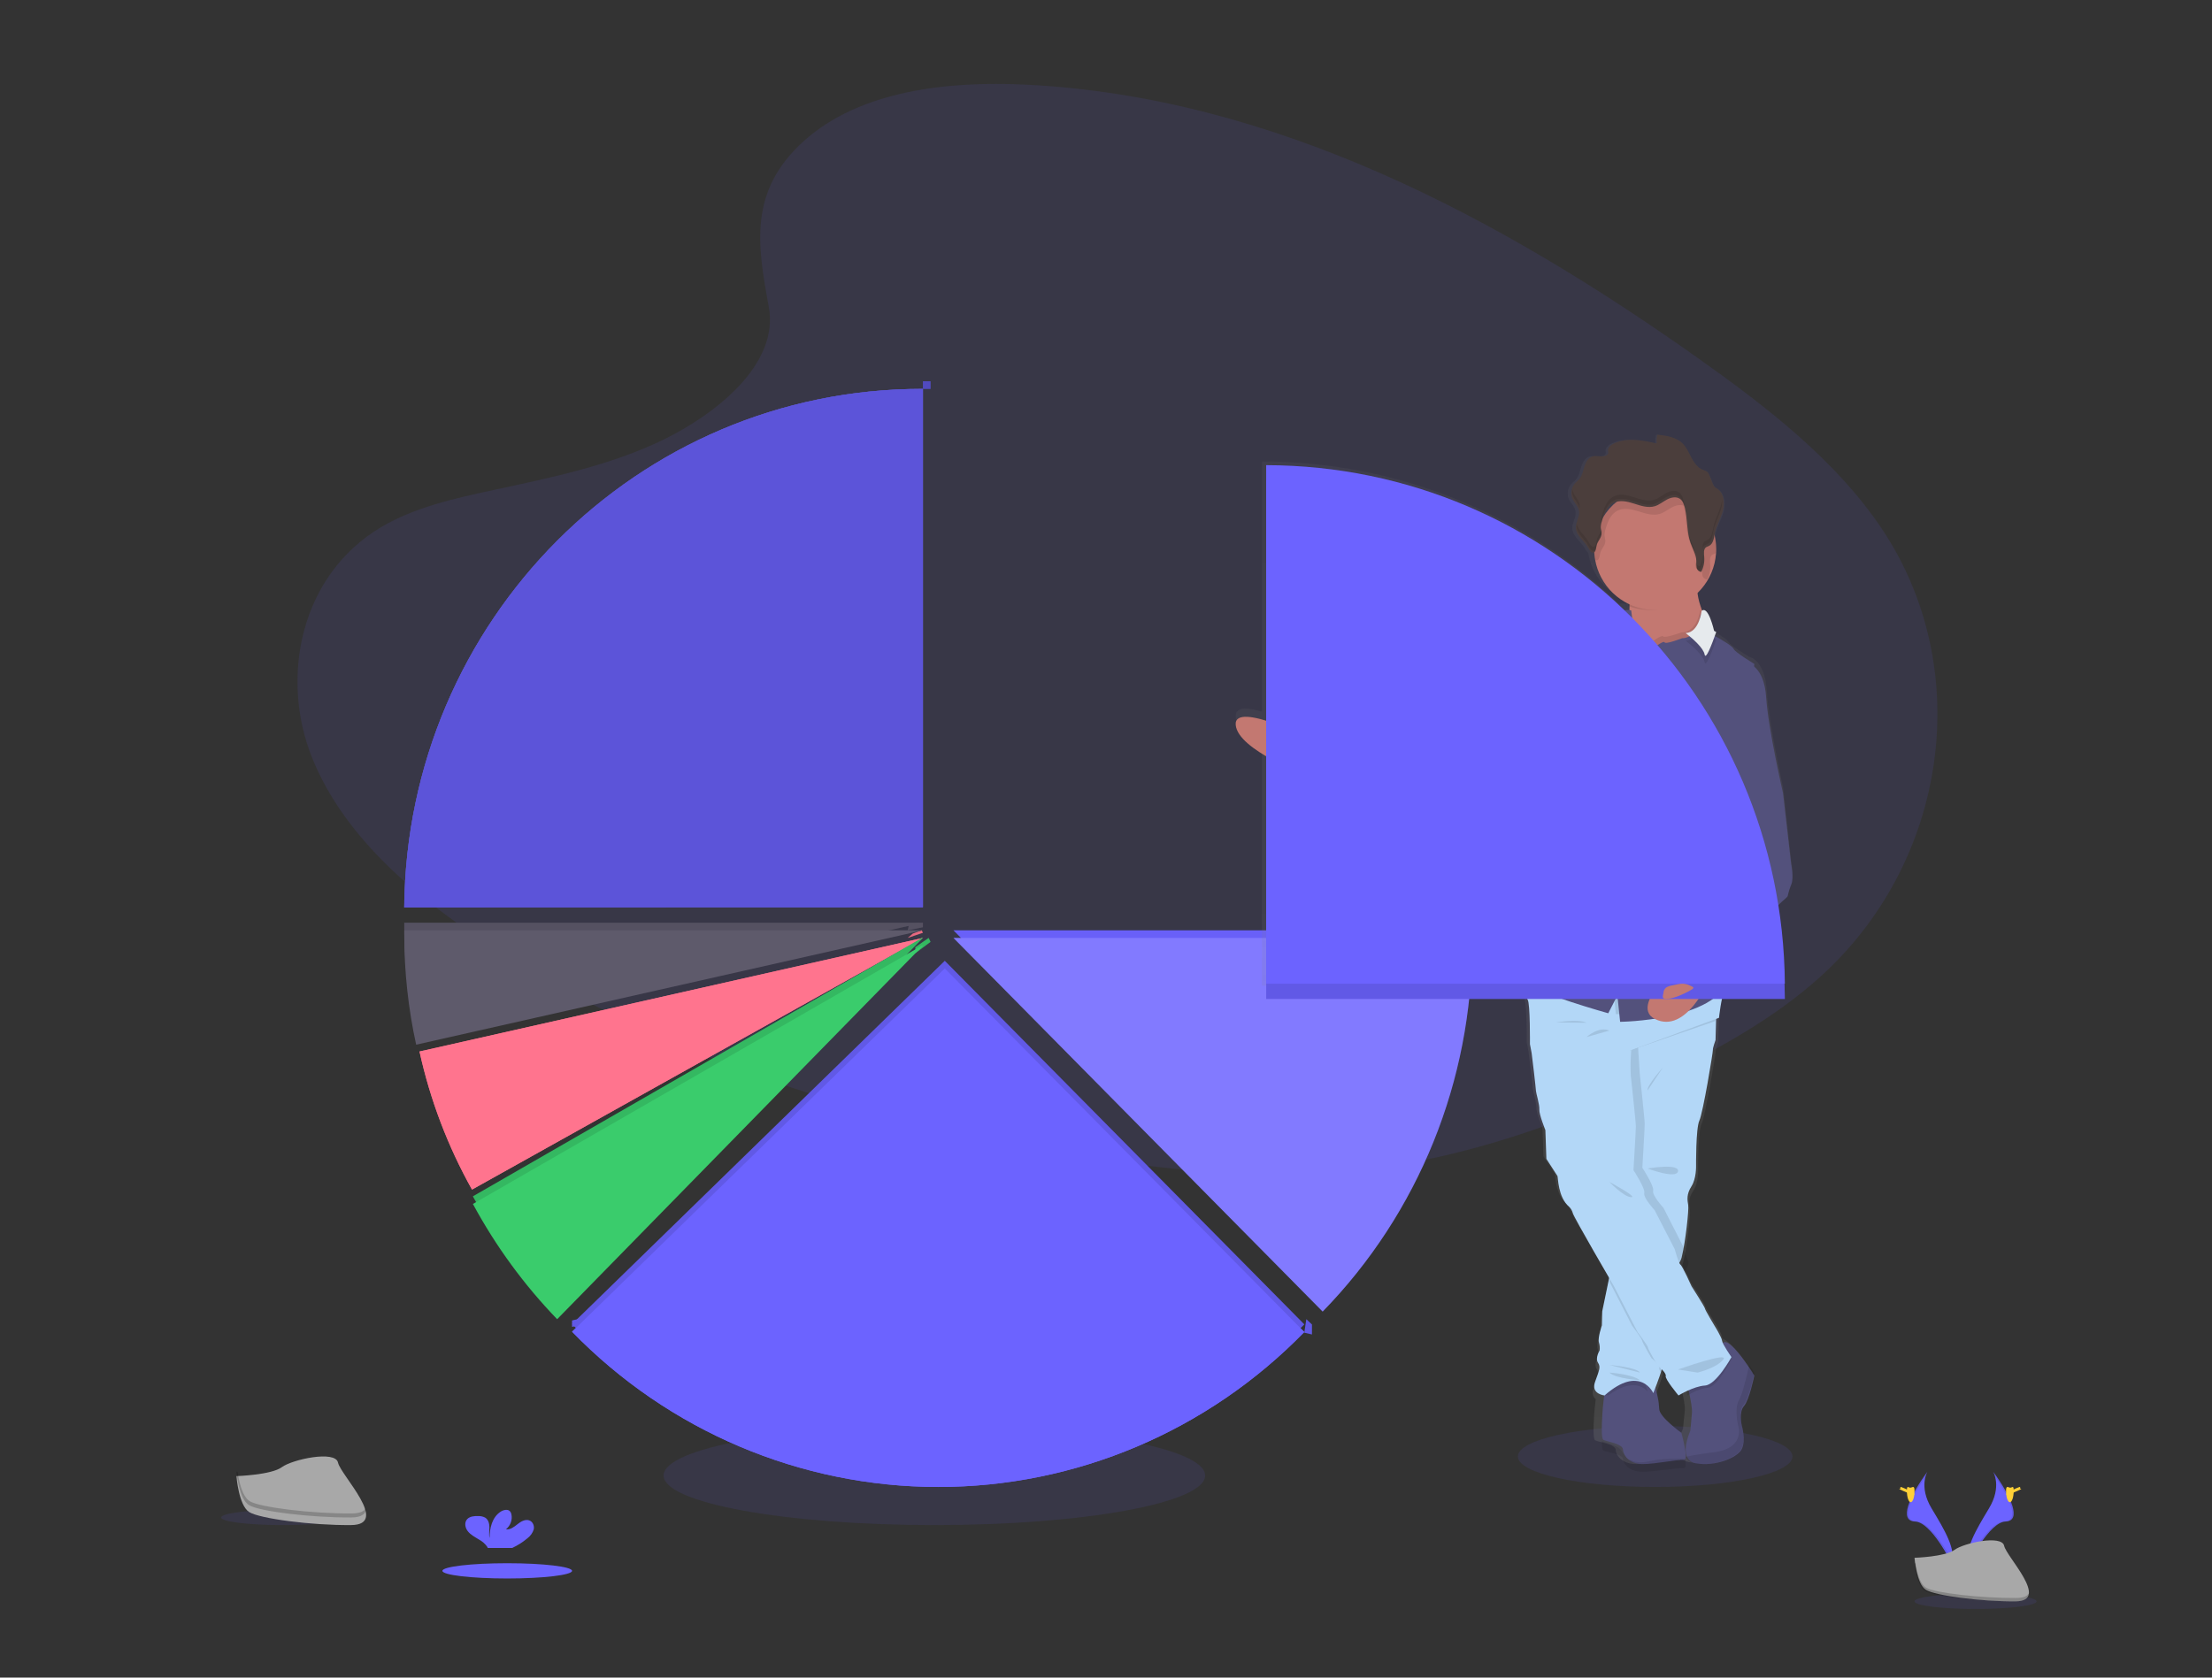 <?xml version="1.0" encoding="UTF-8"?>
<svg width="290px" height="220px" viewBox="0 0 290 220" version="1.1" xmlns="http://www.w3.org/2000/svg" xmlns:xlink="http://www.w3.org/1999/xlink">
    <rect x="0" y="0" width="290" height="220" fill="#333333" stroke="none"/>
    <!-- Generator: Sketch 52.2 (67145) - http://www.bohemiancoding.com/sketch -->
    <title>img/man_cart</title>
    <desc>Created with Sketch.</desc>
    <defs>
        <linearGradient x1="49.991%" y1="99.996%" x2="49.991%" y2="0.002%" id="linearGradient-1">
            <stop stop-color="#808080" stop-opacity="0.25" offset="0%"></stop>
            <stop stop-color="#808080" stop-opacity="0.12" offset="54%"></stop>
            <stop stop-color="#808080" stop-opacity="0.1" offset="100%"></stop>
        </linearGradient>
    </defs>
    <g id="img/man_cart" stroke="none" stroke-width="1" fill="none" fill-rule="evenodd">
        <g id="undraw_pie_chart_6efe" transform="translate(29, 11)">
            <path d="M76.387,7.494 C83.681,0.918 95.134,-0.417 105.555,0.101 C138.294,1.748 167.845,17.735 193.407,35.82 C202.66,42.367 211.771,49.422 217.778,58.438 C230.005,76.794 226.38,102.219 209.375,117.339 C203.591,122.483 196.579,126.429 189.378,129.924 C176.582,136.141 162.765,141.129 148.237,142.551 C137.874,143.563 127.384,142.74 117.086,141.326 C88.309,137.378 60.061,128.647 36.386,113.709 C26.002,107.158 16.213,99.014 11.934,88.416 C7.654,77.818 10.393,64.386 20.995,58.112 C25.381,55.518 30.625,54.346 35.758,53.246 C43.315,51.625 50.992,50.029 57.81,46.737 C64.852,43.335 73.193,36.757 71.79,29.237 C70.302,21.156 69.101,14.062 76.387,7.494 Z" id="Path" fill="#6C63FF" opacity="0.1"></path>
            <ellipse id="Oval" fill="#6C63FF" opacity="0.1" cx="230" cy="199" rx="8" ry="1"></ellipse>
            <ellipse id="Oval" fill="#6C63FF" opacity="0.1" cx="93.5" cy="182.5" rx="35.5" ry="6.5"></ellipse>
            <ellipse id="Oval" fill="#6C63FF" opacity="0.1" cx="188" cy="180" rx="18" ry="4"></ellipse>
            <path d="M232.304,182 C232.304,182 233.507,183.918 231.75,186.83 C229.994,189.741 228.547,192.189 229.132,194 C229.132,194 231.782,188.604 233.938,188.528 C236.093,188.451 234.674,185.24 232.304,182 Z" id="Path" fill="#6C63FF"></path>
            <path d="M232.274,182 C232.38,182.186 232.464,182.39 232.523,182.604 C234.65,185.632 235.785,188.457 233.739,188.526 C231.834,188.593 229.547,192.72 229,193.76 C229.018,193.842 229.039,193.922 229.065,194 C229.065,194 231.745,188.605 233.925,188.529 C236.106,188.452 234.67,185.239 232.274,182 Z" id="Path" fill="#000000" opacity="0.1"></path>
            <path d="M235,184.522 C235,185.341 234.775,186 234.5,186 C234.225,186 234,185.341 234,184.522 C234,183.704 234.282,184.092 234.556,184.092 C234.831,184.092 235,183.707 235,184.522 Z" id="Path" fill="#FFD037"></path>
            <path d="M235.525,184.503 C234.744,184.855 234.06,185.069 234.004,184.98 C233.947,184.891 234.53,184.532 235.311,184.18 C236.092,183.828 235.783,184.084 235.843,184.18 C235.903,184.276 236.306,184.151 235.525,184.503 Z" id="Path" fill="#FFD037"></path>
            <path d="M223.695,182 C223.695,182 222.494,183.918 224.249,186.83 C226.005,189.741 227.453,192.189 226.868,194 C226.868,194 224.218,188.604 222.063,188.528 C219.908,188.451 221.323,185.24 223.695,182 Z" id="Path" fill="#6C63FF"></path>
            <path d="M223.727,182 C223.621,182.186 223.537,182.389 223.479,182.604 C221.351,185.632 220.216,188.457 222.261,188.526 C224.168,188.593 226.453,192.72 227,193.76 C226.982,193.842 226.96,193.921 226.937,194 C226.937,194 224.255,188.605 222.075,188.529 C219.895,188.452 221.327,185.239 223.727,182 Z" id="Path" fill="#000000" opacity="0.1"></path>
            <path d="M221,184.522 C221,185.341 221.225,186 221.5,186 C221.775,186 222,185.341 222,184.522 C222,183.704 221.718,184.092 221.444,184.092 C221.169,184.092 221,183.707 221,184.522 Z" id="Path" fill="#FFD037"></path>
            <path d="M220.474,184.503 C221.255,184.855 221.936,185.069 221.996,184.98 C222.056,184.891 221.467,184.532 220.685,184.18 C219.904,183.828 220.213,184.084 220.156,184.18 C220.099,184.276 219.693,184.151 220.474,184.503 Z" id="Path" fill="#FFD037"></path>
            <path d="M222,193.288 C222,193.288 226.03,193.157 227.245,192.249 C228.46,191.341 233.448,190.255 233.749,191.713 C234.05,193.172 239.807,198.962 235.255,198.999 C230.704,199.036 224.681,198.258 223.466,197.478 C222.251,196.699 222,193.288 222,193.288 Z" id="Path" fill="#A8A8A8"></path>
            <path d="M235.333,198.556 C230.781,198.589 224.759,197.909 223.544,197.227 C222.62,196.709 222.251,194.853 222.134,194 L222,194 C222,194 222.254,196.987 223.466,197.669 C224.679,198.351 230.704,199.033 235.256,198.999 C236.569,198.999 237.023,198.567 236.999,197.92 C236.811,198.308 236.32,198.548 235.333,198.556 Z" id="Path" fill="#000000" opacity="0.2"></path>
            <ellipse id="Oval" fill="#6C63FF" opacity="0.1" cx="8" cy="188" rx="8" ry="1"></ellipse>
            <path d="M2,182.575 C2,182.575 6.569,182.428 7.945,181.406 C9.32,180.385 14.972,179.159 15.315,180.805 C15.658,182.45 22.18,188.953 17.023,188.998 C11.867,189.043 5.043,188.159 3.665,187.288 C2.288,186.416 2,182.575 2,182.575 Z" id="Path" fill="#A8A8A8"></path>
            <path d="M17.105,187.472 C11.949,187.511 5.132,186.69 3.755,185.874 C2.709,185.254 2.292,183.029 2.153,182 L2,182 C2,182 2.29,185.587 3.676,186.401 C5.063,187.215 11.87,188.034 17.026,187.999 C18.513,187.999 19.028,187.469 18.999,186.707 C18.779,187.18 18.211,187.472 17.105,187.472 Z" id="Path" fill="#000000" opacity="0.2"></path>
            <ellipse id="Oval" fill="#6C63FF" cx="37.5" cy="195" rx="8.5" ry="1"></ellipse>
            <path d="M40.134,190.739 C40.535,190.438 40.828,190.031 40.973,189.572 C41.079,189.109 40.867,188.552 40.387,188.382 C39.85,188.193 39.276,188.538 38.842,188.886 C38.408,189.233 37.906,189.63 37.337,189.554 C37.933,189.055 38.202,188.303 38.046,187.574 C38.021,187.426 37.953,187.287 37.848,187.173 C37.549,186.877 37.009,187.004 36.643,187.235 C35.507,187.975 35.196,189.398 35.184,190.681 C35.071,190.218 35.167,189.737 35.162,189.262 C35.157,188.788 35.02,188.262 34.586,188.006 C34.316,187.872 34.012,187.806 33.706,187.814 C33.197,187.799 32.628,187.846 32.278,188.191 C31.847,188.619 31.958,189.338 32.334,189.81 C32.71,190.283 33.284,190.577 33.812,190.902 C34.235,191.135 34.596,191.453 34.868,191.833 C34.9,191.886 34.926,191.942 34.948,192 L38.147,192 C38.868,191.665 39.537,191.241 40.134,190.739 Z" id="Path" fill="#6C63FF"></path>
            <polygon id="Path" fill="#6C63FF" points="98.312 112.375 97 112 97.062 112.919 100 114 99.467 112.478"></polygon>
            <polygon id="Path" fill="#000000" opacity="0.03" points="98.312 112.375 97 112 97.062 112.919 100 114 99.467 112.478"></polygon>
            <path d="M144.404,160 C156.983,147.106 164.026,129.707 164,111.585 C164,111.39 164,111.196 164,111 L96,111 L144.404,160 Z" id="Path" fill="#6C63FF"></path>
            <path d="M144.404,160 C156.983,147.106 164.026,129.707 164,111.585 C164,111.39 164,111.196 164,111 L96,111 L144.404,160 Z" id="Path" fill="#000000" opacity="0.03"></path>
            <path d="M144.404,161 C156.983,148.106 164.026,130.707 164,112.585 C164,112.388 164,112.194 164,112 L96,112 L144.404,161 Z" id="Path" fill="#6C63FF"></path>
            <path d="M144.404,161 C156.983,148.106 164.026,130.707 164,112.585 C164,112.388 164,112.194 164,112 L96,112 L144.404,161 Z" id="Path" fill="#FFFFFF" opacity="0.15"></path>
            <path d="M205.822,101.742 L204.785,92.351 C204.785,92.351 202.907,83.896 202.64,79.669 C202.372,75.443 200.343,75.134 200.326,75.134 C200.326,75.134 197.824,73.666 197.601,73.176 C197.428,72.801 196.038,72.003 195.409,71.651 L195.101,71.487 C195.101,71.487 194.319,68.22 193.389,68.688 L193.313,68.468 C193.069,67.765 192.922,67.032 192.875,66.289 C192.875,66.196 192.875,66.106 192.875,66.016 C193.899,65.016 194.635,63.758 195.006,62.374 C195.132,61.887 195.211,61.389 195.243,60.886 C195.243,60.794 195.243,60.699 195.243,60.604 C195.7,60.283 195.776,59.604 195.896,59.036 C196.119,57.995 196.701,57.064 196.978,56.038 C197.002,55.95 197.021,55.859 197.038,55.767 C197.038,55.748 197.038,55.729 197.038,55.707 C197.071,55.519 197.089,55.328 197.092,55.137 C197.092,55.123 197.092,55.111 197.092,55.097 C197.092,54.322 196.855,53.562 196.216,53.149 C196.068,53.072 195.931,52.976 195.809,52.864 C195.718,52.751 195.647,52.623 195.6,52.486 L195.127,51.355 C195.076,51.207 194.995,51.07 194.89,50.953 C194.702,50.81 194.487,50.708 194.258,50.652 C193.548,50.379 193.074,49.716 192.726,49.055 C192.378,48.395 192.058,47.682 191.516,47.155 C190.635,46.311 189.328,46.133 188.116,46 C188.026,46.38 187.997,46.772 188.031,47.162 C186.106,46.739 184.005,46.333 182.232,47.186 C181.917,47.316 181.663,47.563 181.522,47.874 C181.51,47.911 181.5,47.948 181.493,47.986 C181.488,48.034 181.488,48.083 181.493,48.131 C181.516,48.235 181.527,48.341 181.524,48.447 C181.482,48.595 181.372,48.714 181.228,48.765 C180.646,49.024 179.942,48.689 179.334,48.896 C178.777,49.086 178.47,49.673 178.297,50.234 C178.124,50.794 178.013,51.395 177.636,51.844 C177.447,52.082 177.198,52.241 177.002,52.462 C176.641,52.877 176.478,53.428 176.554,53.973 C176.553,53.987 176.553,54.002 176.554,54.016 C176.554,54.087 176.58,54.158 176.599,54.23 C176.624,54.311 176.654,54.39 176.689,54.467 C176.722,54.536 176.758,54.603 176.796,54.669 C177.061,55.118 177.456,55.508 177.556,56.016 C177.556,56.016 177.556,56.03 177.556,56.035 C177.672,56.689 177.257,57.311 177.153,57.962 C177.153,58.014 177.139,58.064 177.137,58.116 C177.137,58.116 177.137,58.116 177.137,58.131 C177.137,58.183 177.137,58.238 177.137,58.292 C177.172,59.242 178.041,59.872 178.557,60.571 C178.695,60.756 178.95,61.295 179.225,61.497 C179.239,61.599 179.256,61.699 179.277,61.796 C179.421,62.568 179.682,63.313 180.049,64.006 C180.945,65.696 182.411,67.013 184.185,67.719 C184.185,67.812 184.204,67.907 184.214,68.002 C184.214,68.178 184.237,68.358 184.237,68.534 C184.237,68.62 184.237,68.705 184.237,68.791 L184.159,68.187 C183.866,68.126 183.564,68.122 183.269,68.175 C170.602,56.191 153.85,49.515 136.439,49.514 L136.439,82.321 C134.484,81.731 132.888,81.665 133.006,83.052 C133.115,84.478 134.664,85.922 136.439,87.117 L136.439,118.261 L170.592,118.261 C170.628,119.055 170.699,119.767 170.829,119.941 C171.196,120.387 171.163,125.738 171.163,125.738 C171.163,125.738 171.343,126.719 171.388,126.895 C171.433,127.07 171.968,131.613 171.968,131.834 C171.968,132.055 172.46,133.616 172.415,134.238 C172.37,134.86 173.22,136.906 173.22,136.906 L173.353,140.645 C173.353,140.645 174.738,142.738 174.828,142.871 C174.918,143.005 174.873,145.63 176.391,146.877 C176.63,147.106 176.801,147.399 176.883,147.72 C176.997,148.172 180.809,154.596 181.988,156.577 L181.846,157.25 L180.899,161.695 L180.854,163.564 C180.854,163.564 180.271,165.166 180.451,165.833 C180.56,166.178 180.591,166.544 180.541,166.902 C180.541,166.902 179.916,167.879 180.319,168.504 C180.721,169.128 180.496,169.482 179.916,171.084 C179.661,171.796 179.881,172.217 180.208,172.478 C180.208,172.557 180.189,172.64 180.179,172.716 C180.096,173.428 180.004,174.243 180.004,174.46 C180.004,174.676 179.921,175.647 179.916,176.503 C179.916,177.18 179.959,177.788 180.139,177.888 C180.541,178.109 182.777,178.363 182.819,179.133 C182.862,179.902 183.714,181 185.499,181 C187.285,181 190.37,180.378 191.128,180.465 C191.253,180.482 191.327,180.399 191.364,180.252 C191.371,180.227 191.377,180.201 191.381,180.176 C191.65,180.481 192.02,180.68 192.423,180.734 C195.103,181.226 198.364,180.021 198.991,178.821 C199.069,178.671 199.13,178.511 199.171,178.346 C199.469,177.158 198.991,175.664 198.991,175.664 C198.848,175.061 198.829,174.436 198.934,173.825 C198.988,173.55 199.115,173.295 199.301,173.086 C199.73,172.635 200.144,171.395 200.423,170.397 C200.639,169.62 200.776,168.988 200.776,168.988 C200.776,168.988 200.495,168.556 200.066,167.962 C199.206,166.753 197.755,164.873 196.848,164.553 C196.803,164.464 196.772,164.37 196.753,164.272 C196.711,163.828 195.771,162.372 195.771,162.372 C195.771,162.372 194.476,160.279 194.476,160.103 C194.476,159.927 192.69,157.209 192.69,157.209 C192.69,157.209 192.004,155.715 191.551,154.905 C191.604,154.762 191.656,154.582 191.71,154.368 C192.184,152.496 192.657,148.222 192.555,147.642 C192.42,146.929 192.319,146.174 193.001,145.15 C193.682,144.126 193.628,142.482 193.628,142.482 C193.628,142.482 193.583,137.45 194.073,136.428 C194.563,135.407 195.948,127.218 195.906,127.037 C195.863,126.857 196.261,125.738 196.261,125.738 L196.344,122.509 L196.344,122.312 C196.344,122.312 196.656,119.508 197.054,118.883 C197.138,118.691 197.18,118.483 197.177,118.273 L204.548,118.273 C204.548,117.826 204.532,117.382 204.52,116.938 L204.548,116.938 C204.524,113.823 204.287,110.714 203.838,107.632 C204.529,106.791 205.365,106.206 205.391,106.026 C205.509,105.478 205.673,104.942 205.881,104.422 C206.18,103.522 205.822,101.742 205.822,101.742 Z M190.945,171.383 C190.945,171.383 191.135,171.269 191.443,171.11 C191.462,171.186 191.48,171.267 191.499,171.347 C191.698,172.207 191.937,173.4 191.883,173.961 C191.791,174.894 191.646,176.365 191.646,176.365 C191.396,176.896 191.206,177.454 191.08,178.028 C190.938,177.441 190.799,176.978 190.799,176.978 C190.799,176.978 187.758,174.935 187.758,173.908 C187.738,173.394 187.668,172.882 187.55,172.381 C187.524,172.252 187.496,172.129 187.467,172.008 C187.599,172.169 187.712,172.345 187.803,172.533 C187.803,172.533 188.71,170.326 188.928,169.444 C188.968,169.337 188.981,169.221 188.966,169.107 C188.9,168.808 188.881,168.5 188.911,168.195 C189.125,168.432 189.288,168.67 189.233,168.841 C189.11,169.247 190.945,171.383 190.945,171.383 Z" id="Shape" fill="url(#linearGradient-1)" fill-rule="nonzero"></path>
            <path d="M191.735,180.455 C191.009,180.365 188.059,181 186.345,181 C184.631,181 183.817,179.867 183.778,179.09 C183.739,178.313 181.598,178.047 181.211,177.819 C181.041,177.717 180.998,177.087 181,176.403 C181,175.53 181.083,174.544 181.083,174.314 C181.083,174.084 181.17,173.259 181.251,172.533 C181.319,171.905 181.384,171.361 181.384,171.361 C183.394,168.769 187.974,170.677 187.974,170.677 C187.974,170.677 188.169,171.397 188.328,172.203 C188.441,172.716 188.507,173.238 188.528,173.764 C188.528,174.812 191.439,176.903 191.439,176.903 C191.636,177.613 191.797,178.333 191.922,179.06 C192.039,179.83 192.059,180.497 191.735,180.455 Z" id="Path" fill="#53517C"></path>
            <path d="M191.735,181.524 C191.009,181.447 188.059,182 186.347,182 C184.635,182 183.819,181.012 183.78,180.338 C183.741,179.664 181.598,179.428 181.211,179.231 C181.041,179.143 180.998,178.593 181,178 C181.818,178.23 182.958,178.606 183.353,178.995 C183.994,179.632 184.164,180.338 184.594,180.419 C185.024,180.499 185.449,181.056 187.501,180.576 C188.783,180.278 190.676,180.276 191.922,180.317 C192.039,180.982 192.059,181.56 191.735,181.524 Z" id="Path" fill="#000000" opacity="0.1"></path>
            <path d="M199.638,173.405 C198.94,174.188 199.353,175.928 199.353,175.928 C199.353,175.928 199.927,177.846 199.353,179.023 C198.779,180.199 195.777,181.362 193.311,180.894 C192.833,180.837 192.413,180.532 192.19,180.08 C191.587,178.822 192.612,176.625 192.612,176.625 C192.612,176.625 192.735,175.189 192.819,174.275 C192.868,173.723 192.647,172.556 192.466,171.713 C192.344,171.161 192.245,170.747 192.245,170.747 C192.245,170.747 195.998,165.043 197.137,165.001 C197.191,164.998 197.246,165.004 197.298,165.019 C198.124,165.235 199.53,167.167 200.349,168.39 C200.74,168.975 201,169.398 201,169.398 C201,169.398 200.34,172.621 199.638,173.405 Z" id="Path" fill="#53517C"></path>
            <path d="M199.611,173.169 C198.898,173.977 199.32,175.77 199.32,175.77 C199.32,175.77 199.906,177.747 199.32,178.957 C198.733,180.168 195.665,181.383 193.146,180.886 C192.658,180.827 192.229,180.514 192,180.049 C192.726,179.886 193.87,179.676 195.665,179.452 C199.989,178.912 198.855,175.862 198.855,175.862 C198.855,175.862 198.352,173.706 198.981,172.629 C199.432,171.865 200.026,169.374 200.335,168 C200.736,168.6 201,169.037 201,169.037 C201,169.037 200.328,172.361 199.611,173.169 Z" id="Path" fill="#000000" opacity="0.1"></path>
            <path d="M187,171.493 C186.48,170.889 184.941,169.725 181.838,172 C181.534,171.969 181.245,171.872 181,171.717 C181.058,171.291 181.113,170.922 181.113,170.922 C182.818,169.165 186.7,170.459 186.7,170.459 C186.7,170.459 186.866,170.947 187,171.493 Z" id="Path" fill="#000000" opacity="0.1"></path>
            <path d="M196,121.999 L196,122.193 L195.912,125.39 C195.912,125.39 195.522,126.492 195.566,126.667 C195.61,126.841 194.272,134.939 193.794,135.95 C193.316,136.962 193.36,141.937 193.36,141.937 C193.36,141.937 193.402,143.563 192.753,144.577 C192.103,145.591 192.201,146.342 192.33,147.051 C192.437,147.623 191.971,151.852 191.514,153.702 C191.465,153.996 191.36,154.278 191.205,154.532 C191.159,154.593 191.124,154.661 191.101,154.735 C190.479,156.368 188.874,166.455 188.874,166.455 C188.874,166.455 188.858,166.649 188.842,166.914 C188.814,167.401 188.788,168.133 188.874,168.304 C188.888,168.416 188.876,168.53 188.837,168.637 C188.628,169.509 187.752,171.693 187.752,171.693 C187.752,171.693 186.068,167.864 181.359,172 C181.359,172 179.545,171.823 180.109,170.239 C180.672,168.656 180.886,168.304 180.496,167.689 C180.106,167.075 180.712,166.106 180.712,166.106 C180.76,165.751 180.731,165.39 180.626,165.049 C180.452,164.39 181.016,162.806 181.016,162.806 L181.06,160.958 L181.969,156.562 L182.243,155.238 L182.526,153.87 L184.033,127.198 L184.091,126.206 L184.513,118.716 L194.703,117 L195.051,119.725 L195.603,121.063 L196,121.999 Z" id="Path" fill="#B3D7F7"></path>
            <path d="M192.068,121.704 L185.733,125.983 L185.969,129.729 C185.969,129.729 186.625,135.754 186.625,136.382 C186.625,137.01 186.317,142.137 186.317,142.137 C186.317,142.137 187.897,144.551 187.73,145.15 C187.562,145.749 189.086,147.396 189.086,147.396 L191.694,152.516 C191.694,152.516 192.134,154.187 192.4,154.501 C192.35,154.801 192.244,155.089 192.087,155.348 C191.562,155.887 189.721,167.532 189.721,167.532 C189.721,167.532 189.705,167.73 189.688,168 C189.554,167.877 189.453,167.802 189.453,167.802 C189.453,167.802 188.182,165.643 188.182,165.421 C188.182,165.199 186.823,163.397 186.823,163.397 L183.725,157.329 L183,156.07 L183.287,154.672 L185.305,118.753 L195.647,117 L196,119.784 L186.583,122.245 L192.068,121.704 Z" id="Path" fill="#000000" opacity="0.1"></path>
            <path d="M195.882,122.899 L184,127 L184.44,119.678 L195.062,118 L195.425,120.664 L196,121.972 C195.927,122.501 195.882,122.899 195.882,122.899 Z" id="Path" fill="#000000" opacity="0.1"></path>
            <path d="M188.795,168.67 C188.809,168.782 188.796,168.895 188.759,169 C188.601,168.731 188.505,168.511 188.531,168.411 C188.658,168.018 187.511,167.103 187.511,167.103 C187.511,167.103 186.282,165.012 186.282,164.797 C186.282,164.581 184.964,162.836 184.964,162.836 L182,157.049 L182.269,155.74 L182.547,154.385 L184.036,128 L184.125,130.229 C184.125,130.229 184.768,136.054 184.768,136.655 C184.768,137.256 184.472,142.229 184.472,142.229 C184.472,142.229 185.999,144.568 185.84,145.148 C185.68,145.728 187.156,147.323 187.156,147.323 L189.703,152.289 C189.703,152.289 190.159,154.076 190.425,154.25 C190.656,154.552 190.849,154.883 191,155.234 C190.389,156.851 188.811,166.834 188.811,166.834 C188.811,166.834 188.795,167.026 188.779,167.288 C188.736,167.777 188.711,168.502 188.795,168.67 Z" id="Path" fill="#000000" opacity="0.1"></path>
            <path d="M198,167.222 C198,167.222 196.211,170.9 194.859,170.993 C193.947,171.054 192.837,171.629 192.214,172 C192.096,171.424 192,170.993 192,170.993 C192,170.993 195.63,165.045 196.732,165.001 C196.784,164.998 196.837,165.004 196.888,165.02 C196.888,165.02 196.888,165.037 196.888,165.042 C196.926,165.498 198,167.222 198,167.222 Z" id="Path" fill="#000000" opacity="0.1"></path>
            <path d="M198,166.969 C198,166.969 196.021,170.606 194.527,170.698 C193.032,170.789 191.056,172 191.056,172 C191.056,172 189.252,169.844 189.382,169.441 C189.512,169.038 188.329,168.093 188.329,168.093 C188.329,168.093 187.054,165.937 187.054,165.715 C187.054,165.493 185.69,163.694 185.69,163.694 L182.571,157.633 C182.571,157.633 177.341,148.65 177.209,148.112 C177.128,147.787 176.96,147.492 176.722,147.261 C175.23,146.002 175.273,143.354 175.185,143.219 L173.736,140.973 L173.603,137.201 C173.603,137.201 172.768,135.137 172.812,134.508 C172.857,133.878 172.371,132.308 172.371,132.081 C172.371,131.855 171.844,127.28 171.802,127.099 C171.759,126.918 171.58,125.932 171.58,125.932 C171.58,125.932 171.625,120.544 171.275,120.093 C171.082,119.852 171.02,118.581 171.006,117.476 C170.992,116.552 171.006,115.74 171.006,115.74 L196.895,113 C196.895,113 197.056,114.507 197.148,116.017 C197.23,117.365 197.259,118.721 197.072,119.017 C196.675,119.647 196.364,122.476 196.364,122.476 L184.672,126.785 L184.802,130.063 C184.802,130.063 185.463,136.08 185.463,136.707 C185.463,137.334 185.154,142.454 185.154,142.454 C185.154,142.454 186.736,144.866 186.57,145.464 C186.405,146.062 187.93,147.707 187.93,147.707 L190.567,152.827 C190.567,152.827 191.054,154.669 191.316,154.848 C191.578,155.026 192.77,157.682 192.77,157.682 C192.77,157.682 194.527,160.424 194.527,160.602 C194.527,160.781 195.802,162.893 195.802,162.893 C195.802,162.893 196.725,164.374 196.768,164.823 C196.81,165.271 198,166.969 198,166.969 Z" id="Path" fill="#B3D7F7"></path>
            <path d="M182,144 C182,144 183.884,145.964 184.845,146 C185.805,146.035 182,144 182,144 Z" id="Path" fill="#000000" opacity="0.1"></path>
            <path d="M191,168.595 C191,168.595 197.798,166.18 196.922,167.293 C196.046,168.406 193.569,169 193.569,169 L191,168.595 Z" id="Path" fill="#000000" opacity="0.1"></path>
            <path d="M182,168 C182,168 185.535,168.284 186,169 C186,169 182.234,168.046 182,168 Z" id="Path" fill="#000000" opacity="0.1"></path>
            <path d="M182,169 C182,169 185.02,169.201 186,170 C186,170 182.801,169.799 182,169 Z" id="Path" fill="#000000" opacity="0.1"></path>
            <path d="M145.491,92 L144.283,91.495 L142.371,90.696 C142.371,90.696 133.286,87.379 133.005,84.063 C132.724,80.748 143.603,86.246 143.603,86.246 C143.902,86.684 144.239,87.099 144.611,87.487 C144.959,87.843 145.351,88.145 145.669,88.177 C146.507,88.26 145.491,92 145.491,92 Z" id="Path" fill="#C37871"></path>
            <path d="M195,72.55 L192.023,76 L184.786,73.617 L183,72.193 L184.142,70.68 C184.533,70.162 184.651,69.374 184.634,68.561 C184.634,68.378 184.634,68.191 184.609,68.009 C184.527,67.095 184.355,66.192 184.097,65.313 C184.097,65.313 194.402,62.696 193.669,64.852 C193.527,65.3 193.469,65.77 193.497,66.239 C193.544,67.005 193.695,67.762 193.947,68.487 C194.157,69.129 194.416,69.755 194.722,70.357 L195,72.55 Z" id="Path" fill="#C37871"></path>
            <path d="M192.965,65.736 C192.832,66.125 192.778,66.533 192.804,66.939 C190.608,68.946 187.336,69.549 184.479,68.474 C184.402,67.682 184.241,66.899 184,66.136 C184,66.136 193.652,63.872 192.965,65.736 Z" id="Path" fill="#000000" opacity="0.1"></path>
            <path d="M196,60.999 C196,61.19 196,61.381 195.979,61.569 C195.725,65.137 193.133,68.102 189.631,68.831 C186.13,69.561 182.569,67.877 180.912,64.708 C180.548,64.015 180.29,63.272 180.146,62.503 C180.048,62.007 179.999,61.504 180,60.999 C180,60.56 180.037,60.122 180.11,59.689 C180.782,55.634 184.418,52.75 188.519,53.017 C192.62,53.285 195.851,56.617 195.99,60.724 C195.998,60.815 196,60.908 196,60.999 Z" id="Path" fill="#C37871"></path>
            <path d="M195,72.785 L192.023,76 L184.786,73.779 L183,72.452 L184.142,71.042 C184.533,70.559 184.651,69.824 184.634,69.067 L184.964,71.425 L185.042,71.499 L185.515,71.94 L186.11,71.94 L187.257,73.393 C187.257,73.393 188.905,72.156 189.043,72.452 C189.181,72.748 191.425,71.94 191.425,71.94 L191.511,71.94 C193.543,71.859 193.898,69.034 193.898,69.034 C193.898,69.034 193.93,69.009 193.947,69 C194.157,69.599 194.416,70.182 194.722,70.743 L195,72.785 Z" id="Path" fill="#000000" opacity="0.1"></path>
            <path d="M197,115.921 C196.951,116.111 196.897,116.295 196.838,116.48 C195.133,121.869 182.849,122 182.849,122 L182.499,118.654 L181.325,120.914 C181.325,120.914 173.723,118.826 171.006,117.334 C170.992,116.44 171.006,115.653 171.006,115.653 L196.751,113 C196.751,113 196.908,114.464 197,115.921 Z" id="Path" fill="#000000" opacity="0.1"></path>
            <path d="M145.405,91 L144,90.552 C144.324,89.489 144.381,87.378 144.39,87 C144.794,87.316 145.25,87.584 145.62,87.612 C146.586,87.686 145.405,91 145.405,91 Z" id="Path" fill="#000000" opacity="0.1"></path>
            <path d="M197.45,104.623 C197.45,104.623 199.414,111.726 197.675,117.302 C195.936,122.877 183.403,123 183.403,123 L183.046,119.54 L181.848,121.88 C181.848,121.88 172.484,119.269 170.656,117.741 C168.828,116.213 169.762,113.921 169.762,113.921 C169.762,113.921 170.388,110.956 170.922,110.323 C171.456,109.691 171.547,107.491 171.367,107.184 C171.188,106.878 171.993,103.901 172.261,103.451 C172.529,103.002 172.215,90.999 172.215,90.999 C172.215,90.999 168.246,92.796 168.023,93.337 C167.801,93.878 163.117,96.476 163.117,96.476 C163.117,96.476 158.702,97.017 157.9,97.017 C157.097,97.017 152.68,96.476 152.68,96.476 C152.68,96.476 151.482,96.43 151.121,96.162 C150.758,95.944 150.367,95.777 149.959,95.667 C149.959,95.667 148.713,95.396 148.354,94.904 C147.994,94.411 145,92.745 145,92.745 C145.58,92.385 145.625,87.675 145.625,87.675 L151.288,89.068 C151.288,89.068 151.648,88.305 152.182,88.619 C152.716,88.933 155.974,89.196 155.974,89.196 C155.974,89.196 158.695,88.657 158.829,88.879 C158.963,89.102 159.364,89.061 159.364,89.061 C159.364,89.061 159.9,89.015 159.9,88.838 C159.9,88.662 160.379,88.879 160.379,88.879 L161.273,89.015 C161.273,89.015 161.139,87.848 161.541,87.759 C161.775,87.701 161.951,87.505 161.984,87.264 C161.984,87.264 163.182,85.646 163.769,85.646 C164.356,85.646 164.751,84.029 164.751,84.029 L166.893,81.826 C166.893,81.826 166.624,80.701 166.893,80.655 C167.161,80.609 167.202,80.117 167.202,80.117 C167.202,80.117 167.293,79.129 167.784,78.91 C168.275,78.69 168.541,77.384 168.541,77.384 C168.541,77.384 170.814,74.822 170.994,73.921 C171.173,73.02 172.11,72.842 172.11,72.842 C172.616,72.511 173.173,72.266 173.758,72.117 C174.518,71.982 176.525,71.755 176.525,71.755 C176.525,71.755 180.181,71.444 180.54,71.031 C180.899,70.618 181.52,70.669 181.92,70.669 C182.006,70.662 182.089,70.631 182.159,70.579 C182.521,70.352 182.952,69.72 183.383,69.321 C183.918,68.826 184.854,69.051 184.854,69.051 L185.257,72.154 L185.331,72.228 L185.791,72.692 L186.371,72.692 L187.487,74.223 C187.487,74.223 189.092,72.919 189.226,73.233 C189.36,73.547 191.545,72.692 191.545,72.692 L191.629,72.692 C193.607,72.608 193.952,69.64 193.952,69.64 C194.935,68.783 195.783,72.383 195.783,72.383 L196.092,72.55 C196.719,72.902 198.109,73.709 198.279,74.09 C198.501,74.573 201,76.065 201,76.065 L197.45,104.623 Z" id="Path" fill="#53517C"></path>
            <path d="M198,115.185 L196.594,116.333 L195.002,117.628 C195.002,117.628 192.049,124.625 188.005,122.648 C183.961,120.671 193.424,113.353 193.424,113.353 L194.733,112.71 L196.183,112 L198,115.185 Z" id="Path" fill="#C37871"></path>
            <path d="M184,72.116 C183.133,72.674 182.041,74 182.041,74 L182,70.524 C182.228,70.302 182.499,69.693 182.77,69.305 C183.106,68.838 183.696,69.046 183.696,69.046 L183.949,72.044 L184,72.116 Z" id="Path" fill="#000000" opacity="0.1"></path>
            <path d="M184,72.114 C183.131,72.672 182.036,74 182.036,74 L182,70.529 C182.228,70.309 182.5,69.697 182.772,69.311 C183.109,68.832 183.699,69.049 183.699,69.049 L183.953,72.053 L184,72.114 Z" id="Path" fill="#E6EAED"></path>
            <path d="M196,72.884 C195.386,74.639 194.622,76.581 194.484,75.837 C194.319,74.955 192.878,73.709 192,73.02 C193.773,72.942 194.083,70.125 194.083,70.125 C194.963,69.314 195.723,72.726 195.723,72.726 L196,72.884 Z" id="Path" fill="#000000" opacity="0.1"></path>
            <path d="M196,71.885 C195.386,73.639 194.622,75.581 194.484,74.837 C194.319,73.955 192.878,72.709 192,72.02 C193.773,71.94 194.083,69.125 194.083,69.125 C194.963,68.312 195.723,71.727 195.723,71.727 L196,71.885 Z" id="Path" fill="#E6EAED"></path>
            <path d="M187,142.237 C187,142.237 191.177,141.513 190.994,142.597 C190.811,143.68 187,142.237 187,142.237 Z" id="Path" fill="#000000" opacity="0.1"></path>
            <path d="M179,125 C179,125 180.588,123.538 182,124.15 L179,125 Z" id="Path" fill="#000000" opacity="0.1"></path>
            <path d="M175,123.08 C175,123.08 177.91,122.59 179,123.125 L175,123.08 Z" id="Path" fill="#000000" opacity="0.1"></path>
            <path d="M189,129 C189,129 186.874,131.365 187.006,132 L189,129 Z" id="Path" fill="#000000" opacity="0.1"></path>
            <path d="M163.024,90 C163.024,90 162.637,91.412 165,92 L163.024,90 Z" id="Path" fill="#000000" opacity="0.1"></path>
            <path d="M161,93 C161,93 164.045,94.94 162.62,94.999 C161.196,95.058 161,93 161,93 Z" id="Path" fill="#000000" opacity="0.1"></path>
            <path d="M168,80 C168,80 171.201,82.38 170.99,82.939 C170.779,83.499 168,80 168,80 Z" id="Path" fill="#000000" opacity="0.1"></path>
            <path d="M198,113.941 L197.137,115 C196.957,114.059 196.584,112.481 196,111.655 L196.889,111 L198,113.941 Z" id="Path" fill="#000000" opacity="0.1"></path>
            <path d="M198.319,77.098 L200.161,76 C200.161,76 202.277,76.307 202.554,80.486 C202.83,84.665 204.763,93.013 204.763,93.013 L205.821,102.285 C205.821,102.285 206.19,104.044 205.868,104.922 C205.657,105.435 205.491,105.964 205.374,106.504 C205.327,106.813 202.796,108.308 202.843,110.242 C202.89,112.175 199.629,113.977 199.629,113.977 C199.629,113.977 197.511,115.157 196.821,116 C196.821,116 196.038,112.482 194.337,111.604 C192.636,110.726 197.926,103.737 197.926,103.737 L198.319,77.098 Z" id="Path" fill="#53517C"></path>
            <path d="M196,104 C196,104 191.66,105.469 192.021,105.939 C192.383,106.409 196,104 196,104 Z" id="Path" fill="#000000" opacity="0.1"></path>
            <path d="M196,107 C196,107 193.831,107.735 194.011,107.97 C194.19,108.204 196,107 196,107 Z" id="Path" fill="#000000" opacity="0.1"></path>
            <path d="M195,109 C195,109 192.831,109.735 193.011,109.97 C193.19,110.204 195,109 195,109 Z" id="Path" fill="#000000" opacity="0.1"></path>
            <path d="M137,52 L137,120 L205,120 C204.691,82.443 174.382,52.077 137,52 Z" id="Path" fill="#6C63FF"></path>
            <path d="M137,52 L137,120 L205,120 C204.691,82.443 174.382,52.077 137,52 Z" id="Path" fill="#000000" opacity="0.1"></path>
            <path d="M137,50 L137,118 L205,118 C204.691,80.441 174.382,50.075 137,50 Z" id="Path" fill="#6C63FF"></path>
            <path d="M189.086,119.222 C189.08,118.971 189.194,118.725 189.413,118.52 C189.633,118.38 189.904,118.28 190.201,118.231 C190.464,118.174 190.729,118.12 190.995,118.068 C191.201,118.023 191.417,118 191.634,118 C192.075,118.011 192.457,118.19 192.811,118.361 C192.881,118.389 192.939,118.429 192.98,118.476 C193.059,118.596 192.888,118.721 192.732,118.801 C192.186,119.119 191.596,119.404 190.97,119.651 C190.529,119.813 189.944,119.997 189.425,120 C188.788,120.011 189.044,119.524 189.086,119.222 Z" id="Path" fill="#C37871"></path>
            <path d="M196,60.954 C196,61.143 196,61.333 195.979,61.521 C195.945,61.543 195.91,61.564 195.873,61.582 C195.738,61.631 195.607,61.689 195.48,61.755 C195.091,62.019 195.179,62.593 195.215,63.057 C195.27,63.73 195.129,64.405 194.809,65 C194.495,64.968 194.242,64.731 194.191,64.421 C194.148,64.12 194.135,63.816 194.152,63.513 C194.114,62.702 193.675,61.978 193.389,61.215 C192.859,59.751 192.976,58.131 192.622,56.62 C192.52,56.174 192.353,55.7 191.971,55.434 C191.465,55.088 190.763,55.24 190.219,55.522 C189.674,55.804 189.188,56.217 188.598,56.395 C187.689,56.668 186.722,56.338 185.817,56.058 C184.912,55.778 183.888,55.541 183.043,55.971 C182.155,56.424 181.757,57.455 181.485,58.413 C181.395,58.676 181.353,58.952 181.358,59.229 C181.375,59.467 181.468,59.716 181.461,59.965 C181.461,60.496 181.005,60.913 180.828,61.416 C180.719,61.727 180.745,62.493 180.291,62.488 C180.24,62.486 180.189,62.471 180.146,62.443 C180.048,61.951 179.999,61.451 180,60.949 C180,60.513 180.037,60.077 180.11,59.647 C180.782,55.618 184.418,52.751 188.519,53.017 C192.62,53.283 195.851,56.595 195.99,60.676 C195.998,60.771 196,60.864 196,60.954 Z" id="Path" fill="#000000" opacity="0.1"></path>
            <path d="M177.596,58.227 C177.568,57.46 178.14,56.743 178.009,55.988 C177.906,55.397 177.402,54.967 177.157,54.421 C176.868,53.751 176.984,52.972 177.453,52.419 C177.645,52.2 177.885,52.029 178.07,51.806 C178.437,51.36 178.537,50.759 178.712,50.203 C178.888,49.647 179.179,49.066 179.724,48.876 C180.31,48.672 180.997,49.004 181.562,48.745 C181.701,48.693 181.808,48.577 181.849,48.432 C181.854,48.325 181.844,48.219 181.819,48.116 C181.779,47.693 182.174,47.363 182.552,47.178 C184.281,46.33 186.322,46.734 188.196,47.154 C188.164,46.767 188.192,46.378 188.277,46 C189.459,46.133 190.732,46.309 191.587,47.145 C192.118,47.665 192.414,48.372 192.755,49.028 C193.096,49.683 193.563,50.341 194.248,50.614 C194.472,50.669 194.682,50.771 194.864,50.913 C194.967,51.029 195.047,51.165 195.098,51.312 L195.546,52.435 C195.593,52.572 195.662,52.7 195.752,52.813 C195.871,52.924 196.004,53.019 196.147,53.096 C197.016,53.673 197.144,54.943 196.873,55.964 C196.602,56.985 196.037,57.909 195.822,58.944 C195.696,59.555 195.624,60.3 195.075,60.578 C194.942,60.628 194.814,60.687 194.689,60.754 C194.308,61.015 194.393,61.59 194.43,62.055 C194.485,62.729 194.348,63.404 194.035,64 C193.728,63.969 193.479,63.731 193.43,63.421 C193.388,63.119 193.374,62.815 193.391,62.511 C193.353,61.699 192.923,60.975 192.643,60.21 C192.125,58.745 192.239,57.123 191.896,55.61 C191.793,55.161 191.627,54.689 191.253,54.423 C190.758,54.074 190.071,54.223 189.539,54.511 C189.006,54.798 188.532,55.204 187.955,55.382 C187.065,55.653 186.119,55.328 185.232,55.043 C184.344,54.758 183.347,54.527 182.52,54.957 C181.651,55.411 181.263,56.446 180.997,57.403 C180.908,57.666 180.865,57.942 180.868,58.22 C180.887,58.458 180.976,58.709 180.971,58.956 C180.971,59.491 180.525,59.906 180.352,60.412 C180.245,60.723 180.27,61.488 179.827,61.485 C179.49,61.485 179.149,60.711 178.983,60.485 C178.476,59.799 177.631,59.165 177.596,58.227 Z" id="Path" fill="#4B3E3C"></path>
            <g id="Group" opacity="0.1" transform="translate(177, 46)" fill="#000000">
                <path d="M1.09,9.151 C0.989,8.554 0.492,8.122 0.251,7.57 C0.183,7.412 0.137,7.246 0.115,7.075 C0.066,7.425 0.113,7.782 0.251,8.105 C0.48,8.652 0.975,9.082 1.085,9.667 C1.114,9.497 1.116,9.322 1.09,9.151 Z" id="Path"></path>
                <path d="M4.869,1.514 C4.87,1.502 4.87,1.489 4.869,1.476 C4.856,1.513 4.847,1.55 4.841,1.589 C4.854,1.566 4.863,1.54 4.869,1.514 Z" id="Path"></path>
                <path d="M11.115,0.226 C11.114,0.207 11.114,0.189 11.115,0.17 C11.115,0.187 11.115,0.206 11.115,0.223 L11.115,0.226 Z" id="Path"></path>
                <path d="M19.655,9.127 C19.391,10.159 18.832,11.095 18.621,12.139 C18.497,12.758 18.425,13.51 17.885,13.793 C17.755,13.843 17.629,13.902 17.506,13.968 C17.195,14.189 17.2,14.626 17.232,15.038 C17.242,14.827 17.342,14.631 17.506,14.506 C17.628,14.438 17.755,14.378 17.885,14.328 C18.425,14.047 18.497,13.294 18.621,12.677 C18.832,11.63 19.391,10.697 19.655,9.665 C19.761,9.261 19.8,8.841 19.77,8.424 C19.753,8.662 19.715,8.897 19.655,9.127 Z" id="Path"></path>
                <path d="M16.862,17.251 C16.559,17.219 16.315,16.979 16.267,16.666 C16.225,16.36 16.212,16.052 16.228,15.744 C16.191,14.926 15.768,14.191 15.492,13.421 C14.982,11.94 15.094,10.301 14.756,8.772 C14.655,8.318 14.492,7.841 14.124,7.572 C13.637,7.222 12.961,7.373 12.437,7.661 C11.913,7.949 11.446,8.364 10.878,8.542 C10.002,8.818 9.071,8.486 8.198,8.201 C7.324,7.915 6.343,7.678 5.529,8.114 C4.674,8.573 4.292,9.619 4.03,10.584 C3.942,10.85 3.9,11.13 3.903,11.412 C3.903,11.467 3.917,11.525 3.926,11.58 C3.951,11.425 3.986,11.272 4.03,11.122 C4.292,10.162 4.674,9.108 5.529,8.65 C6.343,8.215 7.326,8.45 8.198,8.736 C9.069,9.022 10.002,9.353 10.878,9.079 C11.446,8.899 11.913,8.486 12.437,8.198 C12.961,7.91 13.637,7.757 14.124,8.11 C14.492,8.371 14.655,8.849 14.756,9.31 C15.094,10.843 14.986,12.478 15.492,13.958 C15.756,14.731 16.182,15.463 16.228,16.284 C16.212,16.591 16.225,16.899 16.267,17.203 C16.315,17.517 16.559,17.757 16.862,17.789 C17.167,17.191 17.302,16.515 17.253,15.84 C17.217,16.333 17.084,16.814 16.862,17.251 Z" id="Path"></path>
                <path d="M3.395,13.63 C3.29,13.944 3.315,14.717 2.878,14.714 C2.547,14.714 2.211,13.934 2.048,13.706 C1.589,13.056 0.839,12.458 0.703,11.621 C0.686,11.73 0.679,11.841 0.683,11.952 C0.717,12.9 1.549,13.541 2.048,14.242 C2.211,14.482 2.547,15.25 2.878,15.252 C3.315,15.252 3.29,14.482 3.395,14.167 C3.566,13.658 3.993,13.236 4.005,12.696 C4.004,12.593 3.993,12.49 3.972,12.389 C3.874,12.823 3.545,13.195 3.395,13.63 Z" id="Path"></path>
            </g>
            <rect id="Rectangle" fill="#6C63FF" x="24" y="107" width="1" height="1"></rect>
            <rect id="Rectangle" fill="#000000" opacity="0.25" x="24" y="107" width="1" height="1"></rect>
            <rect id="Rectangle" fill="#6C63FF" x="92" y="39" width="1" height="1"></rect>
            <rect id="Rectangle" fill="#000000" opacity="0.25" x="92" y="39" width="1" height="1"></rect>
            <path d="M92,107.978 L92,40 L91.859,40 C54.566,40 24.303,70.393 24,108 L92,107.978 Z" id="Path" fill="#FFFFFF" opacity="0.2"></path>
            <path d="M92,107.978 L92,40 L91.859,40 C54.566,40 24.303,70.393 24,108 L92,107.978 Z" id="Path" fill="#6C63FF"></path>
            <path d="M92,107.978 L92,40 L91.859,40 C54.566,40 24.303,70.393 24,108 L92,107.978 Z" id="Path" fill="#000000" opacity="0.25"></path>
            <path d="M92,107.978 L92,40 L91.859,40 C54.566,40 24.303,70.393 24,108 L92,107.978 Z" id="Path" fill="#6C63FF"></path>
            <path d="M92,107.978 L92,40 L91.859,40 C54.566,40 24.303,70.393 24,108 L92,107.978 Z" id="Path" fill="#000000" opacity="0.15"></path>
            <polygon id="Path" fill="#6C63FF" points="142.264 162 143 162.689 143 164 142 163.769"></polygon>
            <polygon id="Path" fill="#000000" opacity="0.1" points="142.264 162 143 162.689 143 164 142 163.769"></polygon>
            <polygon id="Path" fill="#6C63FF" points="46.295 162.093 46 162.171 46 163 47 162.808 46.754 162"></polygon>
            <polygon id="Path" fill="#000000" opacity="0.1" points="46.295 162.093 46 162.171 46 163 47 162.808 46.754 162"></polygon>
            <path d="M94.864,116 L46,163.641 C58.654,176.658 75.944,183.993 93.992,184 C112.04,184.007 129.336,176.686 142,163.679 L94.864,116 Z" id="Path" fill="#6C63FF"></path>
            <path d="M94.864,115 L46,162.641 C58.654,175.658 75.944,182.993 93.992,183 C112.04,183.007 129.336,175.686 142,162.679 L94.864,115 Z" id="Path" fill="#6C63FF"></path>
            <path d="M94.864,115 L46,162.641 C58.654,175.658 75.944,182.993 93.992,183 C112.04,183.007 129.336,175.686 142,162.679 L94.864,115 Z" id="Path" fill="#000000" opacity="0.1"></path>
            <path d="M94.864,116 L46,163.641 C58.654,176.658 75.944,183.993 93.992,184 C112.04,184.007 129.336,176.686 142,163.679 L94.864,116 Z" id="Path" fill="#6C63FF"></path>
            <polygon id="Path" fill="#3ACC6C" points="91 113.216 92.746 112 93 112.517 91.008 114"></polygon>
            <polygon id="Path" fill="#000000" opacity="0.1" points="91 113.216 92.746 112 93 112.517 91.008 114"></polygon>
            <polygon id="Path" fill="#FF748E" points="90.666 111.433 91.838 111 92 111.324 90 112"></polygon>
            <polygon id="Path" fill="#000000" opacity="0.1" points="90.666 111.433 91.838 111 92 111.324 90 112"></polygon>
            <polygon id="Path" fill="#5E5A6B" points="90.81 110.125 92 110 92 110.597 90 111 90.179 110.227"></polygon>
            <polygon id="Path" fill="#000000" opacity="0.1" points="90.81 110.125 92 110 92 110.597 90 111 90.179 110.227"></polygon>
            <path d="M92,110 L25.56,125 C24.52,120.26 23.998,115.423 24,110.572 C24,110.38 24,110.19 24,110 L92,110 Z" id="Path" fill="#5E5A6B"></path>
            <path d="M92,110 L25.56,125 C24.52,120.26 23.998,115.423 24,110.572 C24,110.38 24,110.19 24,110 L92,110 Z" id="Path" fill="#000000" opacity="0.1"></path>
            <path d="M92,111 L25.56,126 C24.52,121.26 23.998,116.423 24,111.572 C24,111.38 24,111.19 24,111 L92,111 Z" id="Path" fill="#5E5A6B"></path>
            <path d="M26,126.893 C27.39,133.229 29.709,139.329 32.882,145 L92,112 L26,126.893 Z" id="Path" fill="#FF748E"></path>
            <path d="M26,126.893 C27.39,133.229 29.709,139.329 32.882,145 L92,112 L26,126.893 Z" id="Path" fill="#000000" opacity="0.1"></path>
            <path d="M26,126.893 C27.39,133.229 29.709,139.329 32.882,145 L92,112 L26,126.893 Z" id="Path" fill="#FF748E"></path>
            <path d="M91.877,112 L33,145.885 L33.028,145.939 C36.01,151.449 39.717,156.517 44.044,161 L92,112 L91.877,112 Z" id="Path" fill="#3ACC6C"></path>
            <path d="M91.877,112 L33,145.885 L33.028,145.939 C36.01,151.449 39.717,156.517 44.044,161 L92,112 L91.877,112 Z" id="Path" fill="#000000" opacity="0.1"></path>
            <path d="M91.877,113 L33,146.885 L33.028,146.939 C36.01,152.449 39.717,157.517 44.044,162 L92,113 L91.877,113 Z" id="Path" fill="#3ACC6C"></path>
        </g>
    </g>
</svg>